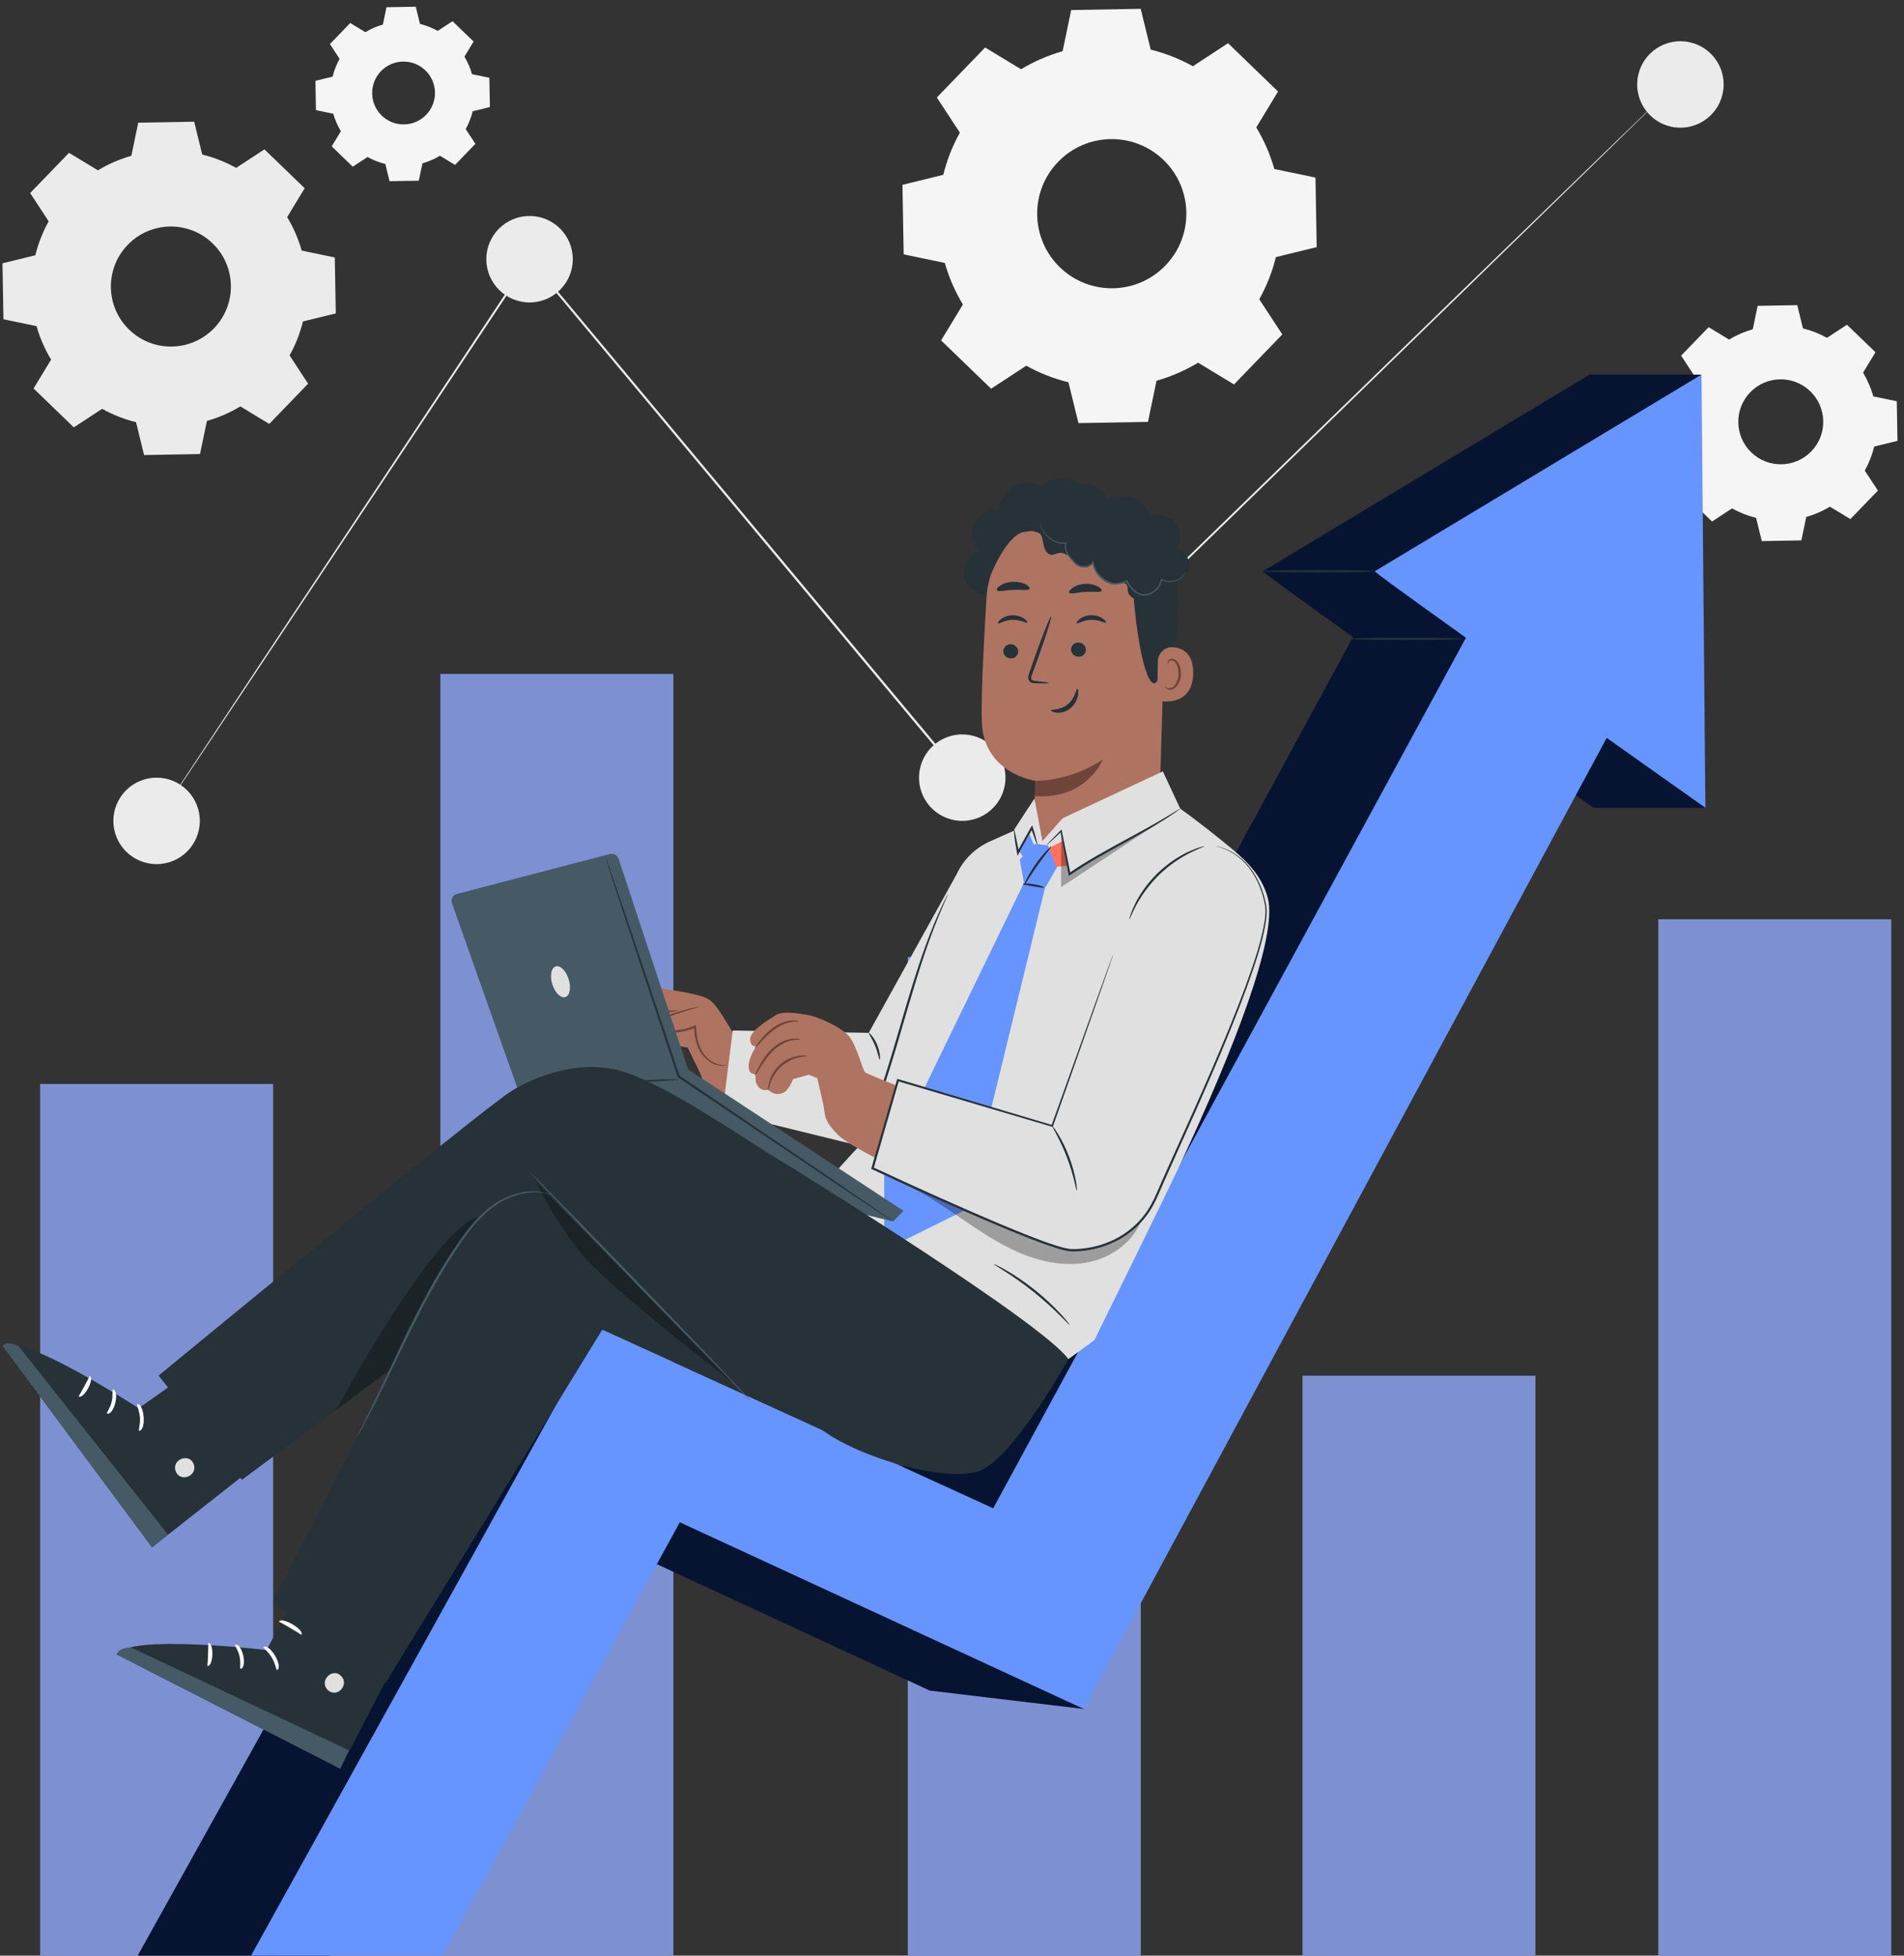 <svg width="222" height="228" viewBox="0 0 222 228" fill="none" xmlns="http://www.w3.org/2000/svg">
<rect x="0" y="0" width="222" height="228" fill="#333333" stroke="none"/>
<path d="M31.845 126.377H4.68V228.656H31.845V126.377Z" fill="#7D91D2"/>
<path d="M179.032 160.389H151.867V228.091H179.032V160.389Z" fill="#7D91D2"/>
<path d="M220.516 107.175H193.352V228.091H220.516V107.175Z" fill="#7D91D2"/>
<path d="M133.009 111.564H105.844V228.091H133.009V111.564Z" fill="#7D91D2"/>
<path d="M78.512 78.573H51.348V228.091H78.512V78.573Z" fill="#7D91D2"/>
<path d="M193.348 11.764C193.348 11.764 193.217 11.903 192.952 12.167C192.682 12.433 192.287 12.823 191.768 13.335C190.718 14.362 189.175 15.873 187.18 17.827C183.174 21.734 177.36 27.405 170.109 34.478C155.584 48.615 135.307 68.35 112.282 90.759L112.18 90.858L112.088 90.749C107.542 85.302 102.791 79.61 97.947 73.806C84.939 58.213 72.601 43.423 61.651 30.296L61.844 30.285C48.968 49.64 38.084 66.001 30.416 77.527C26.577 83.281 23.544 87.828 21.468 90.94C20.429 92.49 19.631 93.681 19.088 94.49C18.818 94.888 18.613 95.192 18.472 95.4C18.333 95.603 18.258 95.704 18.258 95.704C18.258 95.704 18.321 95.596 18.455 95.389C18.592 95.178 18.792 94.871 19.055 94.469C19.59 93.655 20.378 92.457 21.403 90.898C23.466 87.777 26.479 83.218 30.294 77.447C37.943 65.907 48.798 49.528 61.642 30.151L61.731 30.016L61.836 30.141C72.791 43.263 85.136 58.048 98.151 73.636C102.994 79.44 107.744 85.133 112.29 90.58L112.097 90.57C135.146 68.186 155.445 48.474 169.986 34.353C177.261 27.304 183.094 21.652 187.112 17.759C189.122 15.819 190.676 14.319 191.732 13.299C192.258 12.795 192.659 12.411 192.933 12.149C193.205 11.892 193.348 11.764 193.348 11.764Z" fill="#EBEBEB"/>
<path d="M61.744 35.26C64.528 35.26 66.785 33.003 66.785 30.219C66.785 27.435 64.528 25.178 61.744 25.178C58.96 25.178 56.703 27.435 56.703 30.219C56.703 33.003 58.96 35.26 61.744 35.26Z" fill="#EBEBEB"/>
<path d="M20.176 100.364C22.75 99.306 23.979 96.36 22.92 93.785C21.861 91.211 18.915 89.982 16.341 91.041C13.767 92.1 12.538 95.046 13.597 97.62C14.656 100.195 17.602 101.423 20.176 100.364Z" fill="#EBEBEB"/>
<path d="M117.171 91.466C117.615 88.718 115.748 86.13 113 85.685C110.252 85.24 107.664 87.108 107.219 89.856C106.774 92.605 108.642 95.193 111.39 95.638C114.138 96.082 116.726 94.215 117.171 91.466Z" fill="#EBEBEB"/>
<path d="M200.848 10.953C201.459 8.237 199.753 5.54 197.037 4.929C194.321 4.318 191.624 6.024 191.013 8.74C190.402 11.456 192.108 14.154 194.824 14.765C197.54 15.376 200.237 13.669 200.848 10.953Z" fill="#EBEBEB"/>
<path d="M11.415 19.857C12.648 19.112 13.961 18.547 15.315 18.162L16.119 14.302L22.64 14.188L23.579 18.017C24.945 18.354 26.277 18.872 27.536 19.573L30.832 17.413L35.525 21.944L33.482 25.313C34.227 26.546 34.792 27.86 35.176 29.214L39.036 30.017L39.151 36.539L35.322 37.478C34.985 38.844 34.466 40.175 33.765 41.434L35.925 44.731L31.395 49.423L28.025 47.38C26.792 48.125 25.479 48.69 24.125 49.075L23.321 52.935L16.799 53.05L15.861 49.22C14.494 48.883 13.162 48.365 11.904 47.663L8.608 49.824L3.915 45.293L5.958 41.924C5.213 40.69 4.647 39.378 4.263 38.023L0.403 37.22L0.289 30.698L4.119 29.76C4.456 28.393 4.974 27.061 5.675 25.803L3.515 22.507L8.046 17.814L11.415 19.857ZM14.892 28.545C12.207 31.325 12.285 35.755 15.066 38.439C17.846 41.124 22.276 41.046 24.96 38.265C27.644 35.485 27.566 31.055 24.786 28.372C22.005 25.687 17.576 25.764 14.892 28.545Z" fill="#EBEBEB"/>
<path d="M119.051 8.074C120.583 7.148 122.215 6.446 123.898 5.968L124.896 1.17L133.002 1.028L134.168 5.787C135.867 6.206 137.523 6.85 139.087 7.722L143.183 5.036L149.016 10.668L146.476 14.855C147.403 16.389 148.105 18.021 148.583 19.703L153.38 20.702L153.522 28.808L148.763 29.975C148.345 31.673 147.7 33.328 146.828 34.892L149.513 38.989L143.883 44.822L139.695 42.283C138.162 43.209 136.53 43.911 134.847 44.389L133.849 49.186L125.743 49.328L124.577 44.569C122.878 44.15 121.223 43.506 119.658 42.634L115.562 45.319L109.729 39.688L112.268 35.501C111.342 33.968 110.64 32.336 110.162 30.653L105.365 29.655L105.223 21.549L109.982 20.382C110.4 18.683 111.045 17.028 111.917 15.464L109.232 11.367L114.863 5.535L119.051 8.074ZM123.371 18.873C120.035 22.328 120.132 27.834 123.587 31.17C127.043 34.506 132.548 34.409 135.885 30.953C139.22 27.498 139.125 21.992 135.669 18.656C132.213 15.32 126.708 15.417 123.371 18.873Z" fill="#F5F5F5"/>
<path d="M42.601 3.751C43.247 3.361 43.933 3.065 44.642 2.864L45.063 0.843L48.476 0.783L48.968 2.787C49.683 2.964 50.38 3.235 51.039 3.602L52.764 2.471L55.22 4.843L54.151 6.606C54.541 7.252 54.837 7.939 55.038 8.648L57.058 9.068L57.118 12.482L55.114 12.973C54.938 13.689 54.666 14.386 54.299 15.044L55.43 16.77L53.059 19.226L51.295 18.157C50.65 18.547 49.962 18.843 49.254 19.044L48.833 21.065L45.419 21.125L44.928 19.12C44.213 18.944 43.516 18.673 42.857 18.305L41.132 19.436L38.676 17.064L39.745 15.301C39.355 14.655 39.059 13.968 38.858 13.259L36.837 12.839L36.777 9.425L38.782 8.934C38.958 8.219 39.23 7.522 39.597 6.863L38.466 5.138L40.837 2.682L42.601 3.751ZM44.42 8.298C43.016 9.754 43.056 12.072 44.511 13.477C45.967 14.882 48.285 14.841 49.69 13.386C51.095 11.93 51.055 9.612 49.599 8.207C48.144 6.802 45.826 6.843 44.42 8.298Z" fill="#F5F5F5"/>
<path d="M201.607 39.588C202.48 39.06 203.409 38.66 204.367 38.388L204.936 35.656L209.553 35.575L210.217 38.285C211.185 38.523 212.127 38.891 213.018 39.387L215.351 37.858L218.673 41.065L217.227 43.45C217.754 44.323 218.154 45.252 218.426 46.211L221.158 46.779L221.239 51.396L218.529 52.061C218.29 53.028 217.923 53.971 217.427 54.862L218.956 57.195L215.749 60.517L213.364 59.071C212.491 59.598 211.561 59.998 210.603 60.27L210.034 63.002L205.418 63.083L204.754 60.373C203.786 60.134 202.843 59.767 201.953 59.271L199.619 60.8L196.298 57.593L197.744 55.208C197.216 54.334 196.816 53.405 196.544 52.447L193.811 51.878L193.73 47.262L196.441 46.597C196.68 45.63 197.047 44.688 197.543 43.797L196.014 41.463L199.221 38.142L201.607 39.588ZM204.068 45.737C202.168 47.706 202.223 50.841 204.191 52.741C206.159 54.641 209.295 54.586 211.195 52.618C213.095 50.65 213.04 47.514 211.072 45.614C209.103 43.715 205.968 43.77 204.068 45.737Z" fill="#F5F5F5"/>
<path d="M198.388 43.675H185.334L147.239 66.602C147.382 66.817 151.878 70.068 157.751 74.268L102.586 175.841L56.419 155.451L15.539 228.924H37.876L66.044 177.472L108.411 197.098L126.37 199.241L174.987 86.528C181.096 90.858 185.788 94.174 185.788 94.174H198.843C198.843 94.174 195.036 62.221 195.036 61.968C195.036 61.714 198.388 43.675 198.388 43.675Z" fill="#071431"/>
<path d="M28.758 228.924L69.801 154.821L115.805 175.841L175.133 66.602L192.797 75.882L126.373 199.241L79.263 177.472L51.095 228.924H28.758Z" fill="#6695FF"/>
<path d="M160.293 66.602C160.713 67.233 198.843 94.174 198.843 94.174L198.388 43.675L160.293 66.602Z" fill="#6695FF"/>
<path d="M160.292 66.602C160.292 66.676 157.37 66.736 153.766 66.736C150.16 66.736 147.238 66.676 147.238 66.602C147.238 66.529 150.16 66.469 153.766 66.469C157.37 66.469 160.292 66.529 160.292 66.602Z" fill="#263238"/>
<path d="M170.492 74.481C170.492 74.555 167.569 74.614 163.965 74.614C160.359 74.614 157.438 74.554 157.438 74.481C157.438 74.407 160.359 74.347 163.965 74.347C167.569 74.347 170.492 74.407 170.492 74.481Z" fill="#263238"/>
<path d="M72.448 120.218C72.448 120.218 71.656 120.562 71.532 119.505C71.408 118.447 73.613 116.245 74.318 115.545C75.023 114.846 76.031 114.996 76.925 115.196C77.819 115.395 81.479 115.764 82.693 116.543C83.908 117.323 85.766 121.233 86.154 121.419C86.542 121.604 97.96 122.199 97.96 122.199L97.469 131.557C97.469 131.557 86.262 129.422 84.043 128.034C81.823 126.645 82.114 126.093 81.484 124.798C80.853 123.503 80.175 122.128 80.175 122.128L79.126 121.954L77.444 122.883C77.444 122.883 77.246 125.258 75.581 125.197L74.766 124.768C74.766 124.768 74.222 125.397 73.602 124.424C72.981 123.451 73.099 123.27 73.099 123.27C73.099 123.27 72.446 124.077 71.741 123.076C71.036 122.075 72.448 120.218 72.448 120.218Z" fill="#AE7461"/>
<path d="M84.75 124.19C84.752 124.197 84.71 124.211 84.627 124.229C84.544 124.249 84.418 124.265 84.254 124.265C83.929 124.269 83.436 124.189 82.911 123.883C82.388 123.586 81.84 123.052 81.488 122.306C81.125 121.564 80.948 120.651 80.898 119.684L81.079 119.794C80.328 120.142 79.444 120.365 78.518 120.397C77.868 120.422 77.231 120.349 76.636 120.199C76.352 120.115 76.023 120.071 75.776 119.799C75.644 119.67 75.613 119.401 75.747 119.248C75.869 119.096 76.023 119.043 76.15 118.988C77.178 118.572 78.123 118.248 78.924 118.003C79.725 117.758 80.383 117.593 80.839 117.489C81.296 117.386 81.552 117.345 81.556 117.362C81.561 117.381 81.313 117.457 80.866 117.589C80.419 117.724 79.772 117.916 78.982 118.183C78.192 118.449 77.26 118.79 76.244 119.216C76.12 119.266 76.002 119.324 75.947 119.399C75.895 119.472 75.898 119.553 75.97 119.634C76.119 119.808 76.416 119.87 76.7 119.946C77.272 120.086 77.884 120.154 78.509 120.13C79.399 120.099 80.249 119.889 80.973 119.561L81.146 119.483L81.154 119.671C81.196 120.619 81.356 121.5 81.687 122.212C82.009 122.93 82.508 123.442 82.996 123.746C83.484 124.055 83.946 124.156 84.259 124.18C84.573 124.202 84.747 124.17 84.75 124.19Z" fill="#6F4439"/>
<path d="M78.969 117.773C78.991 117.801 78.584 118.021 77.891 117.983C77.552 117.98 77.151 117.922 76.728 117.95C76.296 117.969 75.892 118.153 75.559 118.538C74.865 119.312 74.035 119.825 73.41 120.086C72.781 120.351 72.359 120.405 72.352 120.376C72.34 120.334 72.74 120.215 73.33 119.914C73.921 119.614 74.687 119.11 75.367 118.352C75.546 118.167 75.746 117.977 75.991 117.869C76.23 117.756 76.482 117.714 76.714 117.704C77.179 117.688 77.573 117.768 77.903 117.794C78.564 117.878 78.954 117.735 78.969 117.773Z" fill="#6F4439"/>
<path d="M76.614 120.267C76.677 120.288 76.215 121.34 75.159 122.239C74.11 123.147 73 123.443 72.989 123.378C72.957 123.302 73.982 122.906 74.985 122.036C75.996 121.178 76.543 120.224 76.614 120.267Z" fill="#6F4439"/>
<path d="M77.024 121.702C77.091 121.709 76.941 122.631 76.272 123.535C75.612 124.446 74.779 124.868 74.752 124.807C74.706 124.74 75.433 124.24 76.057 123.378C76.69 122.523 76.947 121.678 77.024 121.702Z" fill="#6F4439"/>
<path d="M111.51 101.98L101.292 120.416L85.434 120.143L84.242 129.667L100.606 133.679L107.345 126.281L111.51 101.98Z" fill="#E0E0E0"/>
<path d="M102.57 123.544C102.491 123.552 102.392 122.794 102.038 121.937C101.693 121.077 101.233 120.466 101.295 120.416C101.342 120.368 101.92 120.93 102.285 121.837C102.658 122.74 102.638 123.546 102.57 123.544Z" fill="#263238"/>
<path d="M115.387 69.348C114.094 69.52 112.748 68.592 112.447 67.323C112.146 66.054 112.934 64.621 114.166 64.195C113.345 63.384 113.118 62.033 113.63 60.999C114.14 59.964 115.351 59.324 116.494 59.483C116.521 58.344 117.181 57.24 118.172 56.678C119.163 56.116 120.449 56.115 121.44 56.677C122.678 55.575 124.706 55.497 126.025 56.501C127.128 56.276 128.345 56.843 128.883 57.832C129.42 58.82 129.234 60.15 128.446 60.953" fill="#263238"/>
<path d="M126.656 59.116L126.072 59.128C120.188 59.242 115.378 63.853 115.019 69.728C114.684 75.191 114.385 81.231 114.478 84.157C114.67 90.214 120.749 91.039 120.749 91.039L120.378 98.329L121.097 103.885L135.075 97.588L135.864 71.161C136.285 64.86 132.967 59.362 126.656 59.116Z" fill="#AE7461"/>
<path d="M120.696 91.032C120.696 91.032 124.57 91.19 128.591 88.554C128.591 88.554 126.713 93.246 120.656 92.818L120.696 91.032Z" fill="#6F4439"/>
<path d="M116.984 75.904C116.977 76.361 117.358 76.744 117.836 76.761C118.312 76.777 118.705 76.421 118.713 75.963C118.72 75.506 118.339 75.122 117.862 75.106C117.385 75.09 116.992 75.447 116.984 75.904Z" fill="#263238"/>
<path d="M116.374 72.666C116.483 72.777 117.129 72.279 118.061 72.264C118.99 72.235 119.683 72.701 119.782 72.585C119.831 72.533 119.717 72.332 119.416 72.121C119.119 71.911 118.615 71.711 118.035 71.725C117.455 71.739 116.971 71.962 116.695 72.186C116.413 72.411 116.32 72.617 116.374 72.666Z" fill="#263238"/>
<path d="M124.879 75.711C124.872 76.168 125.253 76.551 125.73 76.567C126.207 76.584 126.6 76.227 126.607 75.77C126.614 75.313 126.233 74.929 125.756 74.912C125.279 74.896 124.886 75.253 124.879 75.711Z" fill="#263238"/>
<path d="M125.546 72.664C125.655 72.775 126.302 72.277 127.233 72.262C128.162 72.233 128.855 72.699 128.954 72.583C129.003 72.531 128.89 72.33 128.587 72.119C128.291 71.909 127.787 71.709 127.207 71.723C126.627 71.737 126.143 71.96 125.867 72.184C125.586 72.409 125.492 72.615 125.546 72.664Z" fill="#263238"/>
<path d="M122.28 79.635C122.283 79.582 121.702 79.493 120.762 79.391C120.524 79.372 120.298 79.329 120.255 79.167C120.195 78.996 120.29 78.739 120.4 78.46C120.612 77.88 120.835 77.272 121.068 76.635C121.995 74.039 122.66 71.906 122.556 71.869C122.451 71.833 121.615 73.908 120.688 76.505C120.466 77.145 120.252 77.755 120.05 78.339C119.965 78.611 119.816 78.921 119.945 79.274C120.012 79.451 120.189 79.576 120.342 79.614C120.495 79.658 120.629 79.658 120.747 79.662C121.692 79.694 122.277 79.687 122.28 79.635Z" fill="#263238"/>
<path d="M124.657 69.096C124.784 69.33 125.577 69.058 126.559 69.008C127.54 68.935 128.372 69.104 128.457 68.857C128.493 68.739 128.315 68.531 127.957 68.348C127.602 68.166 127.065 68.03 126.476 68.067C125.888 68.104 125.381 68.306 125.062 68.531C124.74 68.756 124.6 68.985 124.657 69.096Z" fill="#263238"/>
<path d="M116.257 68.828C116.458 69.036 117.222 68.802 118.146 68.773C119.069 68.718 119.855 68.883 120.031 68.658C120.108 68.549 119.98 68.34 119.635 68.146C119.294 67.953 118.727 67.801 118.092 67.829C117.458 67.859 116.911 68.061 116.594 68.284C116.271 68.507 116.168 68.727 116.257 68.828Z" fill="#263238"/>
<path d="M115.551 66.937C115.551 66.937 117.076 63.112 118.889 62.191C121.083 61.076 122.084 63.489 124.183 62.858C126.283 62.227 128.377 61.157 130.566 62.748C132.962 64.488 131.88 65.762 132.078 68.448C132.881 79.337 134.931 82.381 135.398 77.236C135.449 76.672 137.001 76.194 137.187 73.813C137.427 70.726 137.473 66.982 136.743 64.808C136.127 62.976 135.051 61.723 133.14 60.355C130.122 58.197 126.034 58.228 123.265 58.561C120.495 58.894 115.206 62.191 115.551 66.937Z" fill="#263238"/>
<path d="M135.005 77.078C135.025 76.142 135.817 75.388 136.75 75.459C137.882 75.544 139.152 76.162 139.123 78.498C139.07 82.643 134.92 81.736 134.914 81.617C134.911 81.537 134.968 78.813 135.005 77.078Z" fill="#AE7461"/>
<path d="M135.836 80.07C135.854 80.057 135.908 80.121 136.029 80.178C136.147 80.234 136.351 80.275 136.568 80.196C137.008 80.041 137.386 79.35 137.415 78.603C137.43 78.227 137.355 77.866 137.226 77.567C137.103 77.262 136.91 77.048 136.69 77.006C136.471 76.953 136.313 77.082 136.261 77.198C136.204 77.314 136.229 77.397 136.207 77.403C136.195 77.414 136.119 77.333 136.154 77.162C136.172 77.08 136.223 76.982 136.321 76.904C136.421 76.825 136.568 76.785 136.721 76.804C137.041 76.83 137.325 77.128 137.467 77.456C137.628 77.786 137.72 78.191 137.703 78.614C137.666 79.45 137.229 80.225 136.627 80.391C136.335 80.463 136.093 80.373 135.968 80.273C135.842 80.17 135.822 80.077 135.836 80.07Z" fill="#6F4439"/>
<path d="M134.771 69.054C134.24 69.432 133.679 69.822 133.032 69.898C132.385 69.975 131.637 69.617 131.515 68.977C131.46 68.689 131.524 68.353 131.33 68.134C131.099 67.873 130.683 67.964 130.336 68.008C129.134 68.159 127.702 66.856 127.372 65.69C127.074 66.156 126.404 66.308 125.933 66.017C125.462 65.726 125.289 65.559 124.918 65.15C124.546 64.74 124.028 64.377 123.482 64.465C123.176 64.515 122.893 64.703 122.585 64.681C122.04 64.643 121.762 64.012 121.669 63.473C121.576 62.935 121.5 62.306 121.034 62.021C120.601 61.758 120.051 61.925 119.552 62.009C119.052 62.093 118.404 61.988 118.266 61.5C118.193 61.245 118.299 60.972 118.436 60.746C119.062 59.717 120.459 59.239 121.584 59.669C121.962 58.292 123.222 57.202 124.639 57.025C126.056 56.847 127.545 57.593 128.252 58.834C129.112 58.023 130.378 57.665 131.535 57.906C132.693 58.146 133.711 58.979 134.177 60.066C135.18 59.781 136.336 60.149 136.99 60.959C137.645 61.771 137.759 62.978 137.269 63.898C138.022 64.308 138.673 65.036 138.706 65.894C138.738 66.75 137.919 67.621 137.087 67.411C137.434 68.072 137.18 68.984 136.541 69.369C135.901 69.755 134.976 69.554 134.554 68.939" fill="#263238"/>
<path d="M121.299 60.894C121.295 60.894 121.296 60.92 121.302 60.969C121.308 61.019 121.312 61.094 121.332 61.19C121.374 61.381 121.456 61.662 121.649 61.982C121.842 62.297 122.139 62.66 122.586 62.944C123.025 63.231 123.622 63.444 124.292 63.395L124.22 63.305C124.099 63.662 124.142 64.086 124.326 64.447C124.5 64.814 124.77 65.137 125.054 65.452C125.2 65.603 125.327 65.781 125.527 65.918C125.721 66.05 125.953 66.124 126.188 66.149C126.656 66.2 127.181 66.045 127.512 65.646L127.356 65.604C127.478 66.425 127.962 67.24 128.716 67.728C129.115 68.005 129.606 68.17 130.085 68.148C130.564 68.134 131.007 67.985 131.42 67.828L131.308 67.781C131.541 68.292 131.891 68.724 132.313 69.04C132.727 69.356 133.274 69.536 133.764 69.405C134.737 69.18 135.37 68.354 135.486 67.585L135.393 67.631C135.883 67.886 136.404 67.901 136.821 67.813C137.243 67.727 137.572 67.537 137.805 67.351C138.039 67.161 138.176 66.969 138.258 66.835C138.332 66.697 138.363 66.621 138.359 66.619C138.338 66.602 138.227 66.936 137.762 67.295C137.529 67.467 137.207 67.641 136.801 67.714C136.4 67.79 135.906 67.764 135.454 67.519L135.375 67.477L135.36 67.565C135.243 68.282 134.633 69.053 133.73 69.251C133.286 69.365 132.805 69.204 132.412 68.905C132.018 68.607 131.684 68.19 131.468 67.71L131.433 67.634L131.356 67.663C130.95 67.817 130.522 67.957 130.079 67.969C129.636 67.987 129.196 67.84 128.815 67.578C128.103 67.116 127.648 66.354 127.529 65.576L127.5 65.381L127.374 65.535C127.094 65.877 126.625 66.025 126.204 65.98C125.993 65.958 125.788 65.894 125.618 65.78C125.453 65.671 125.32 65.495 125.173 65.343C124.888 65.034 124.626 64.723 124.46 64.382C124.286 64.044 124.247 63.671 124.35 63.348L124.382 63.249L124.278 63.258C123.647 63.313 123.071 63.121 122.643 62.851C122.206 62.586 121.91 62.243 121.712 61.942C121.325 61.322 121.328 60.883 121.299 60.894Z" fill="#455A64"/>
<path d="M122.552 82.817C122.572 82.662 123.595 82.855 124.488 82.118C125.384 81.383 125.477 80.271 125.621 80.29C125.688 80.288 125.773 80.571 125.698 81.034C125.627 81.488 125.356 82.12 124.81 82.57C124.263 83.02 123.625 83.136 123.199 83.09C122.764 83.048 122.532 82.885 122.552 82.817Z" fill="#263238"/>
<path d="M93.023 141.474L100.913 132.772L107.511 112.832C108.859 109.372 110.015 104.98 111.647 101.7C112.45 100.087 113.802 98.814 115.449 98.083L118.25 96.839L119.926 94.165C118.961 100.212 127.436 100.957 136.444 93.449C136.444 93.449 139.42 95.462 143.614 98.941C145.45 100.464 147.115 102.128 147.809 104.641C149.069 109.205 143.654 122.712 137.757 135.418C135.993 139.219 127.592 156.249 127.592 156.249L124.568 158.453C124.568 158.453 97.834 150.353 95.428 145.914C93.023 141.474 93.023 141.474 93.023 141.474Z" fill="#E0E0E0"/>
<path d="M97.399 136.286C97.393 136.279 97.469 136.19 97.622 136.025C97.796 135.842 98.021 135.605 98.302 135.31C98.922 134.675 99.785 133.792 100.846 132.706L100.823 132.743C101.317 131.223 101.908 129.407 102.565 127.384C103.244 125.36 103.933 123.112 104.629 120.736C105.976 116.077 107.252 111.863 108.43 108.902C109.001 107.416 109.537 106.243 109.914 105.437C110.103 105.058 110.256 104.754 110.373 104.521C110.481 104.313 110.541 104.206 110.549 104.21C110.558 104.214 110.514 104.329 110.422 104.544C110.316 104.782 110.179 105.093 110.008 105.48C109.662 106.298 109.154 107.478 108.606 108.969C107.477 111.939 106.234 116.149 104.885 120.811C104.189 123.187 103.49 125.444 102.797 127.461C102.119 129.477 101.509 131.287 100.999 132.801L100.992 132.823L100.977 132.837C99.891 133.898 99.008 134.762 98.373 135.382C98.078 135.662 97.841 135.888 97.659 136.061C97.495 136.215 97.405 136.292 97.399 136.286Z" fill="#263238"/>
<path d="M121.948 103.077L112.702 140.983L103.098 145.759V136.486L119.717 102.253L121.948 103.077Z" fill="#6695FF"/>
<g opacity="0.3">
<path d="M104.258 137.571C106.879 138.557 109.24 140.118 111.556 141.694C113.871 143.27 116.186 144.886 118.755 146.003C121.324 147.119 124.203 147.714 126.946 147.148C129.689 146.583 132.251 144.709 133.155 142.058L104.258 137.571Z" fill="black"/>
</g>
<path d="M118.25 96.721L120.613 93.102L121.541 98.06L123.896 95.395L135.582 89.929L137.611 94.273L124.699 101.908L121.118 101.642L118.507 98.543L118.25 96.721Z" fill="#E0E0E0"/>
<path d="M118.251 96.721C118.281 96.718 118.332 96.997 118.428 97.469C118.545 98.035 118.677 98.673 118.824 99.38L118.59 99.345C118.791 98.978 119.004 98.587 119.227 98.181C119.579 97.557 119.91 96.971 120.211 96.438L120.337 96.215L120.421 96.453C120.628 97.043 120.738 97.542 120.832 97.888C120.919 98.235 120.974 98.432 120.951 98.442C120.928 98.451 120.829 98.267 120.702 97.929C120.571 97.594 120.426 97.098 120.205 96.536L120.415 96.551C120.124 97.088 119.802 97.68 119.461 98.31C119.234 98.715 119.016 99.103 118.812 99.467L118.644 99.766L118.578 99.433C118.267 97.868 118.187 96.727 118.251 96.721Z" fill="#263238"/>
<path d="M122.186 98.549L120.698 98.367C120.295 98.82 119.309 99.753 118.906 100.206L118.909 100.248C119.085 101.24 119.262 102.232 119.438 103.224C120.269 103.183 121.106 103.251 121.92 103.423C122.416 102.552 122.791 101.895 123.288 101.024L122.186 98.549Z" fill="#6695FF"/>
<path d="M124.724 154.462C124.693 154.489 124.256 154.023 123.524 153.3C122.792 152.576 121.752 151.607 120.528 150.625C119.303 149.645 118.13 148.841 117.264 148.285C116.398 147.728 115.848 147.404 115.868 147.368C115.876 147.352 116.024 147.414 116.285 147.541C116.546 147.666 116.915 147.865 117.362 148.124C118.259 148.642 119.459 149.428 120.695 150.417C121.929 151.407 122.959 152.407 123.66 153.168C124.011 153.549 124.285 153.866 124.464 154.093C124.645 154.32 124.738 154.45 124.724 154.462Z" fill="#263238"/>
<path d="M122.301 98.854L123.952 98.041L124.512 100.932L123.136 101.054L122.301 98.854Z" fill="#FF725E"/>
<path opacity="0.3" d="M123.727 96.877V103.424L135.899 95.384L124.571 101.979L123.727 96.877Z" fill="black"/>
<path d="M137.609 94.273C137.619 94.288 137.368 94.477 136.902 94.807C136.431 95.13 135.743 95.586 134.868 96.112C133.129 97.181 130.634 98.49 127.944 100.035C126.807 100.695 125.734 101.358 124.769 102.012L124.609 102.12L124.574 101.932C124.205 99.933 123.884 98.198 123.643 96.892L123.78 96.936C123.254 97.426 122.825 97.826 122.496 98.133C122.194 98.407 122.027 98.549 122.016 98.538C122.005 98.527 122.152 98.364 122.434 98.07C122.749 97.749 123.161 97.331 123.666 96.818L123.773 96.71L123.803 96.861C124.067 98.163 124.417 99.892 124.821 101.884L124.626 101.804C125.592 101.138 126.668 100.467 127.809 99.805C130.509 98.254 133.014 96.974 134.772 95.95C135.656 95.446 136.358 95.016 136.844 94.72C137.327 94.418 137.599 94.258 137.609 94.273Z" fill="#263238"/>
<path d="M120.715 98.921L120.033 97.25L118.906 99.32L119.389 100.07L120.715 98.921Z" fill="#6695FF"/>
<path d="M122.583 98.679C122.64 98.732 121.826 99.674 120.95 100.929C120.069 102.18 119.461 103.267 119.392 103.231C119.329 103.202 119.838 102.045 120.731 100.775C121.62 99.503 122.534 98.63 122.583 98.679Z" fill="#263238"/>
<path d="M121.757 103.473C121.738 103.546 121.18 103.462 120.497 103.348C119.815 103.232 119.26 103.129 119.266 103.054C119.271 102.981 119.846 102.967 120.542 103.085C121.237 103.201 121.776 103.403 121.757 103.473Z" fill="#263238"/>
<path d="M60.394 127.051L52.691 105.279C52.544 104.809 52.831 104.315 53.312 104.21L71.106 99.562C71.549 99.464 71.996 99.718 72.138 100.15L80.234 124.677L105.344 141.17L104.138 142.401L97.714 140.836L60.394 127.051Z" fill="#455A64"/>
<path d="M104.138 142.401C104.136 142.405 104.092 142.381 104.009 142.33C103.913 142.27 103.793 142.194 103.642 142.098C103.308 141.879 102.842 141.574 102.249 141.187C101.029 140.374 99.292 139.218 97.153 137.793C92.849 134.896 86.931 130.913 80.394 126.513C79.939 126.205 79.486 125.899 79.064 125.614L79.027 125.588L79.012 125.545C76.647 118.41 74.529 112.018 72.994 107.388C72.246 105.092 71.641 103.233 71.215 101.928C71.016 101.298 70.859 100.802 70.746 100.445C70.698 100.287 70.66 100.16 70.63 100.058C70.605 99.97 70.594 99.925 70.599 99.924C70.603 99.922 70.622 99.965 70.654 100.05C70.691 100.149 70.737 100.274 70.794 100.429C70.918 100.782 71.091 101.273 71.31 101.896C71.754 103.195 72.386 105.044 73.168 107.33C74.722 111.953 76.868 118.336 79.264 125.461L79.212 125.393C79.635 125.678 80.087 125.984 80.543 126.292C87.063 130.717 92.966 134.724 97.258 137.637C99.377 139.091 101.098 140.272 102.307 141.101C102.888 141.506 103.345 141.825 103.672 142.054C103.816 142.158 103.932 142.242 104.023 142.308C104.102 142.366 104.141 142.397 104.138 142.401Z" fill="#263238"/>
<path d="M63.465 126.587C63.461 126.513 66.961 126.288 71.28 126.084C75.601 125.88 79.105 125.774 79.108 125.847C79.112 125.921 75.613 126.146 71.292 126.35C66.973 126.555 63.468 126.66 63.465 126.587Z" fill="#263238"/>
<path d="M66.301 114.159C66.612 115.146 66.437 116.08 65.912 116.245C65.387 116.41 64.71 115.743 64.4 114.756C64.09 113.768 64.264 112.834 64.789 112.669C65.314 112.504 65.991 113.171 66.301 114.159Z" fill="#E0E0E0"/>
<path d="M88.227 121.923C88.227 121.923 87.562 122.253 87.459 121.193C87.367 120.253 89.624 118.86 90.468 118.338C91.313 117.816 93.094 118.175 94.003 118.293C95.231 118.453 98.091 119.733 99 120.824C99.923 121.932 100.557 124.766 100.893 125.034C101.228 125.303 112.598 129.776 112.598 129.776L110.01 138.782C110.01 138.782 99.573 134.175 97.724 132.323C95.875 130.47 96.283 129.997 95.96 128.593C95.638 127.19 95.288 125.697 95.288 125.697L94.305 125.291L92.457 125.816C92.457 125.816 92.231 126.518 91.755 127.067C91.186 127.721 90.156 127.693 89.584 127.041C89.584 127.041 88.646 127.367 88.189 126.308C88.001 125.874 88.136 125.214 88.136 125.214C88.136 125.214 87.296 125.379 87.289 124.332C87.282 123.208 88.227 121.923 88.227 121.923Z" fill="#AE7461"/>
<path d="M94.148 123.115C94.147 123.159 93.767 123.145 93.182 123.273C92.601 123.397 91.811 123.701 91.13 124.299C90.45 124.899 90.05 125.645 89.854 126.206C89.653 126.77 89.619 127.149 89.575 127.145C89.546 127.145 89.512 126.754 89.674 126.149C89.831 125.55 90.228 124.739 90.954 124.099C91.68 123.46 92.534 123.167 93.148 123.087C93.769 123.002 94.153 123.086 94.148 123.115Z" fill="#6F4439"/>
<path d="M93.296 121.183C93.291 121.23 92.882 121.162 92.256 121.307C91.633 121.444 90.813 121.846 90.114 122.532C89.414 123.223 88.938 123.997 88.592 124.55C88.25 125.108 88.034 125.454 88 125.436C87.969 125.419 88.124 125.043 88.428 124.456C88.735 123.875 89.194 123.065 89.927 122.341C90.663 121.618 91.552 121.217 92.22 121.122C92.894 121.018 93.305 121.159 93.296 121.183Z" fill="#6F4439"/>
<path d="M93.13 119.071C93.125 119.115 92.772 119.067 92.226 119.168C91.68 119.262 90.951 119.544 90.266 120.047C89.58 120.551 89.052 121.131 88.665 121.544C88.281 121.961 88.036 122.217 88.007 122.192C87.979 122.169 88.171 121.873 88.522 121.421C88.875 120.974 89.392 120.359 90.109 119.832C90.827 119.303 91.617 119.031 92.199 118.981C92.785 118.924 93.138 119.043 93.13 119.071Z" fill="#6F4439"/>
<path d="M141.648 98.616C144.845 99.241 146.925 102.049 147.576 105.561C148.498 110.543 137.078 134.086 134.95 139.226C132.708 144.641 127.748 145.824 124.86 145.757C121.972 145.691 101.734 136.198 101.734 136.198L104.701 125.928L122.684 131.267L129.81 111.216" fill="#E0E0E0"/>
<path d="M129.811 111.217C129.811 111.217 129.777 111.34 129.698 111.575C129.615 111.818 129.497 112.165 129.343 112.616C129.021 113.539 128.553 114.883 127.95 116.613C126.726 120.088 124.959 125.103 122.777 131.3L122.746 131.386L122.657 131.36C117.489 129.833 111.381 128.028 104.667 126.045L104.819 125.962C103.873 129.246 102.883 132.681 101.859 136.234L101.79 136.081C106.513 138.275 111.569 140.576 116.839 142.794C118.979 143.681 121.1 144.566 123.243 145.249L124.049 145.48C124.317 145.55 124.583 145.573 124.85 145.623C125.402 145.632 125.955 145.605 126.5 145.531C127.592 145.396 128.651 145.085 129.635 144.642C131.605 143.754 133.236 142.237 134.227 140.406C134.73 139.501 135.099 138.519 135.526 137.58C135.948 136.641 136.366 135.713 136.778 134.795C140.1 127.473 143.046 120.854 145.158 115.154C146.197 112.305 147.098 109.688 147.464 107.309C147.541 106.716 147.589 106.134 147.508 105.591C147.402 105.043 147.28 104.519 147.114 104.032C146.794 103.054 146.367 102.207 145.885 101.513C144.916 100.112 143.745 99.396 142.938 99.045C142.528 98.87 142.203 98.764 141.98 98.711C141.759 98.653 141.646 98.616 141.646 98.616C141.646 98.616 141.762 98.635 141.987 98.685C142.212 98.729 142.542 98.827 142.959 98.995C143.78 99.333 144.975 100.043 145.969 101.453C146.464 102.151 146.904 103.006 147.234 103.992C147.406 104.484 147.532 105.013 147.644 105.566C147.732 106.137 147.686 106.727 147.611 107.33C147.255 109.738 146.364 112.359 145.334 115.219C143.241 120.936 140.312 127.568 137.001 134.896C136.59 135.814 136.174 136.742 135.754 137.681C135.33 138.616 134.966 139.593 134.448 140.53C133.437 142.405 131.761 143.969 129.742 144.88C128.733 145.335 127.65 145.654 126.533 145.793C125.975 145.869 125.409 145.896 124.841 145.888C124.556 145.837 124.26 145.809 123.984 145.737L123.163 145.502C120.998 144.813 118.879 143.929 116.734 143.039C111.458 140.819 106.403 138.515 101.678 136.315L101.578 136.268L101.609 136.162C102.638 132.61 103.632 129.177 104.583 125.894L104.617 125.775L104.735 125.811C111.443 127.812 117.546 129.632 122.71 131.173L122.591 131.234C124.808 125.05 126.603 120.045 127.847 116.577C128.471 114.855 128.956 113.516 129.289 112.597C129.454 112.15 129.581 111.806 129.67 111.565C129.759 111.333 129.811 111.217 129.811 111.217Z" fill="#263238"/>
<path d="M125.558 138.8C125.475 138.815 125.199 137.011 124.398 134.929C123.61 132.84 122.616 131.311 122.687 131.267C122.715 131.249 122.999 131.608 123.385 132.238C123.77 132.868 124.244 133.778 124.647 134.834C125.049 135.89 125.3 136.885 125.432 137.611C125.565 138.338 125.591 138.795 125.558 138.8Z" fill="#263238"/>
<path d="M140.406 98.66C140.422 98.707 139.744 98.925 138.728 99.439C138.218 99.692 137.634 100.038 137.014 100.461C136.4 100.894 135.754 101.411 135.131 102.014C134.514 102.623 133.983 103.257 133.535 103.86C133.097 104.471 132.738 105.046 132.473 105.55C131.936 106.555 131.702 107.227 131.656 107.21C131.639 107.204 131.685 107.033 131.784 106.726C131.879 106.418 132.054 105.984 132.305 105.464C132.552 104.942 132.9 104.346 133.334 103.717C133.779 103.095 134.315 102.443 134.944 101.822C135.579 101.208 136.243 100.687 136.875 100.257C137.514 99.838 138.118 99.503 138.645 99.268C139.171 99.03 139.608 98.864 139.919 98.777C140.228 98.685 140.401 98.642 140.406 98.66Z" fill="#263238"/>
<path d="M28.207 172.523L18.488 160.377C18.488 160.377 56.083 129.405 59.637 127.193C62.329 125.518 67.8 123.293 72.979 125.034C78.159 126.774 86.926 132.832 90.159 134.797C93.391 136.762 121.528 154.19 124.569 158.453C124.569 158.453 118.447 169.528 114.438 171.385C111.298 172.839 102.246 170.668 96.958 167.453C91.669 164.238 67.404 143.457 67.404 143.457L28.207 172.523Z" fill="#263238"/>
<path d="M31.828 186.761L44.958 196.192L70.225 155.016L95.736 166.64L78.582 137.979C78.582 137.979 64.746 138.141 62.572 137.897C59.782 137.583 54.689 141.986 51.909 147.362C49.492 152.034 31.828 186.761 31.828 186.761Z" fill="#263238"/>
<path d="M87.476 163.246C87.423 163.297 81.662 157.42 74.61 150.12C67.555 142.817 61.881 136.857 61.934 136.806C61.987 136.755 67.747 142.631 74.802 149.934C81.854 157.234 87.53 163.195 87.476 163.246Z" fill="#455A64"/>
<path opacity="0.3" d="M39.203 164.368C39.203 164.368 50.508 143.238 55.833 141.831C55.833 141.831 48.13 152.27 45.551 159.66L39.203 164.368Z" fill="black"/>
<path d="M64.344 139.308C64.334 139.344 63.831 139.105 62.859 139.024C61.897 138.931 60.45 139.097 58.889 139.869C57.319 140.624 55.773 142.074 54.412 143.93C53.059 145.797 51.7 147.955 50.401 150.282C47.836 154.965 45.858 159.389 44.28 162.519C43.505 164.09 42.842 165.345 42.379 166.208C42.149 166.618 41.965 166.946 41.827 167.193C41.698 167.416 41.626 167.532 41.618 167.527C41.61 167.522 41.666 167.399 41.779 167.167C41.906 166.914 42.075 166.579 42.286 166.16C42.721 165.283 43.357 164.017 44.11 162.436C45.643 159.288 47.593 154.852 50.166 150.153C51.473 147.814 52.838 145.658 54.214 143.783C55.597 141.917 57.19 140.448 58.806 139.7C60.409 138.934 61.892 138.794 62.868 138.921C63.855 139.036 64.344 139.308 64.344 139.308Z" fill="#455A64"/>
<path d="M38.263 179.113L31.071 192.367C31.071 192.367 15.038 190.472 13.613 192.883L39.667 206.203L50.48 185.317L38.263 179.113Z" fill="#263238"/>
<path d="M39.731 195.356C40.792 196.314 39.377 198.006 38.271 197.074C37.089 196.008 38.776 194.287 39.811 195.438" fill="#E0E0E0"/>
<path d="M39.667 206.202L40.675 204.053L15.318 192.085C15.318 192.085 13.9 191.997 13.613 192.881L39.667 206.202Z" fill="#455A64"/>
<path d="M30.735 192.016C30.674 192.146 31.28 192.529 31.697 193.258C32.133 193.976 32.174 194.692 32.317 194.702C33.044 194.26 31.47 191.593 30.735 192.016Z" fill="white"/>
<path d="M27.427 191.749C27.334 191.857 27.775 192.355 27.932 193.114C28.111 193.868 27.922 194.506 28.052 194.565C28.888 194.394 28.253 191.548 27.427 191.749Z" fill="white"/>
<path d="M24.18 194.228C24.882 194.319 24.987 191.498 24.281 191.539C24.315 191.625 24.218 194.147 24.18 194.228Z" fill="white"/>
<path d="M32.52 189.066C32.611 189.061 35.103 190.527 35.142 190.603C35.543 190.006 32.842 188.424 32.52 189.066Z" fill="white"/>
<path d="M28.489 155.487L16.165 164.176C16.165 164.176 2.635 155.368 0.289 156.896L17.732 180.39L36.218 165.837L28.489 155.487Z" fill="#263238"/>
<path d="M22.577 170.685C23.103 172.014 21.084 172.903 20.506 171.577C19.92 170.097 22.195 169.303 22.612 170.794" fill="#E0E0E0"/>
<path d="M17.732 180.39L19.588 178.912L2.169 156.939C2.169 156.939 0.938 156.231 0.289 156.896L17.732 180.39Z" fill="#455A64"/>
<path d="M16.001 163.705C15.889 163.794 16.263 164.407 16.314 165.245C16.386 166.082 16.105 166.741 16.228 166.814C17.077 166.74 16.848 163.651 16.001 163.705Z" fill="white"/>
<path d="M13.169 161.996C13.038 162.052 13.212 162.694 13.016 163.444C12.842 164.199 12.39 164.688 12.48 164.798C13.305 165.015 13.998 162.183 13.169 161.996Z" fill="white"/>
<path d="M9.164 162.791C9.753 163.184 11.098 160.702 10.448 160.425C10.439 160.518 9.234 162.735 9.164 162.791Z" fill="white"/>
<path opacity="0.3" d="M85.547 161.249C85.547 161.249 71.178 150.311 67.752 146.095C64.372 141.935 62.57 137.897 62.57 137.897L85.547 161.249Z" fill="black"/>
</svg>
